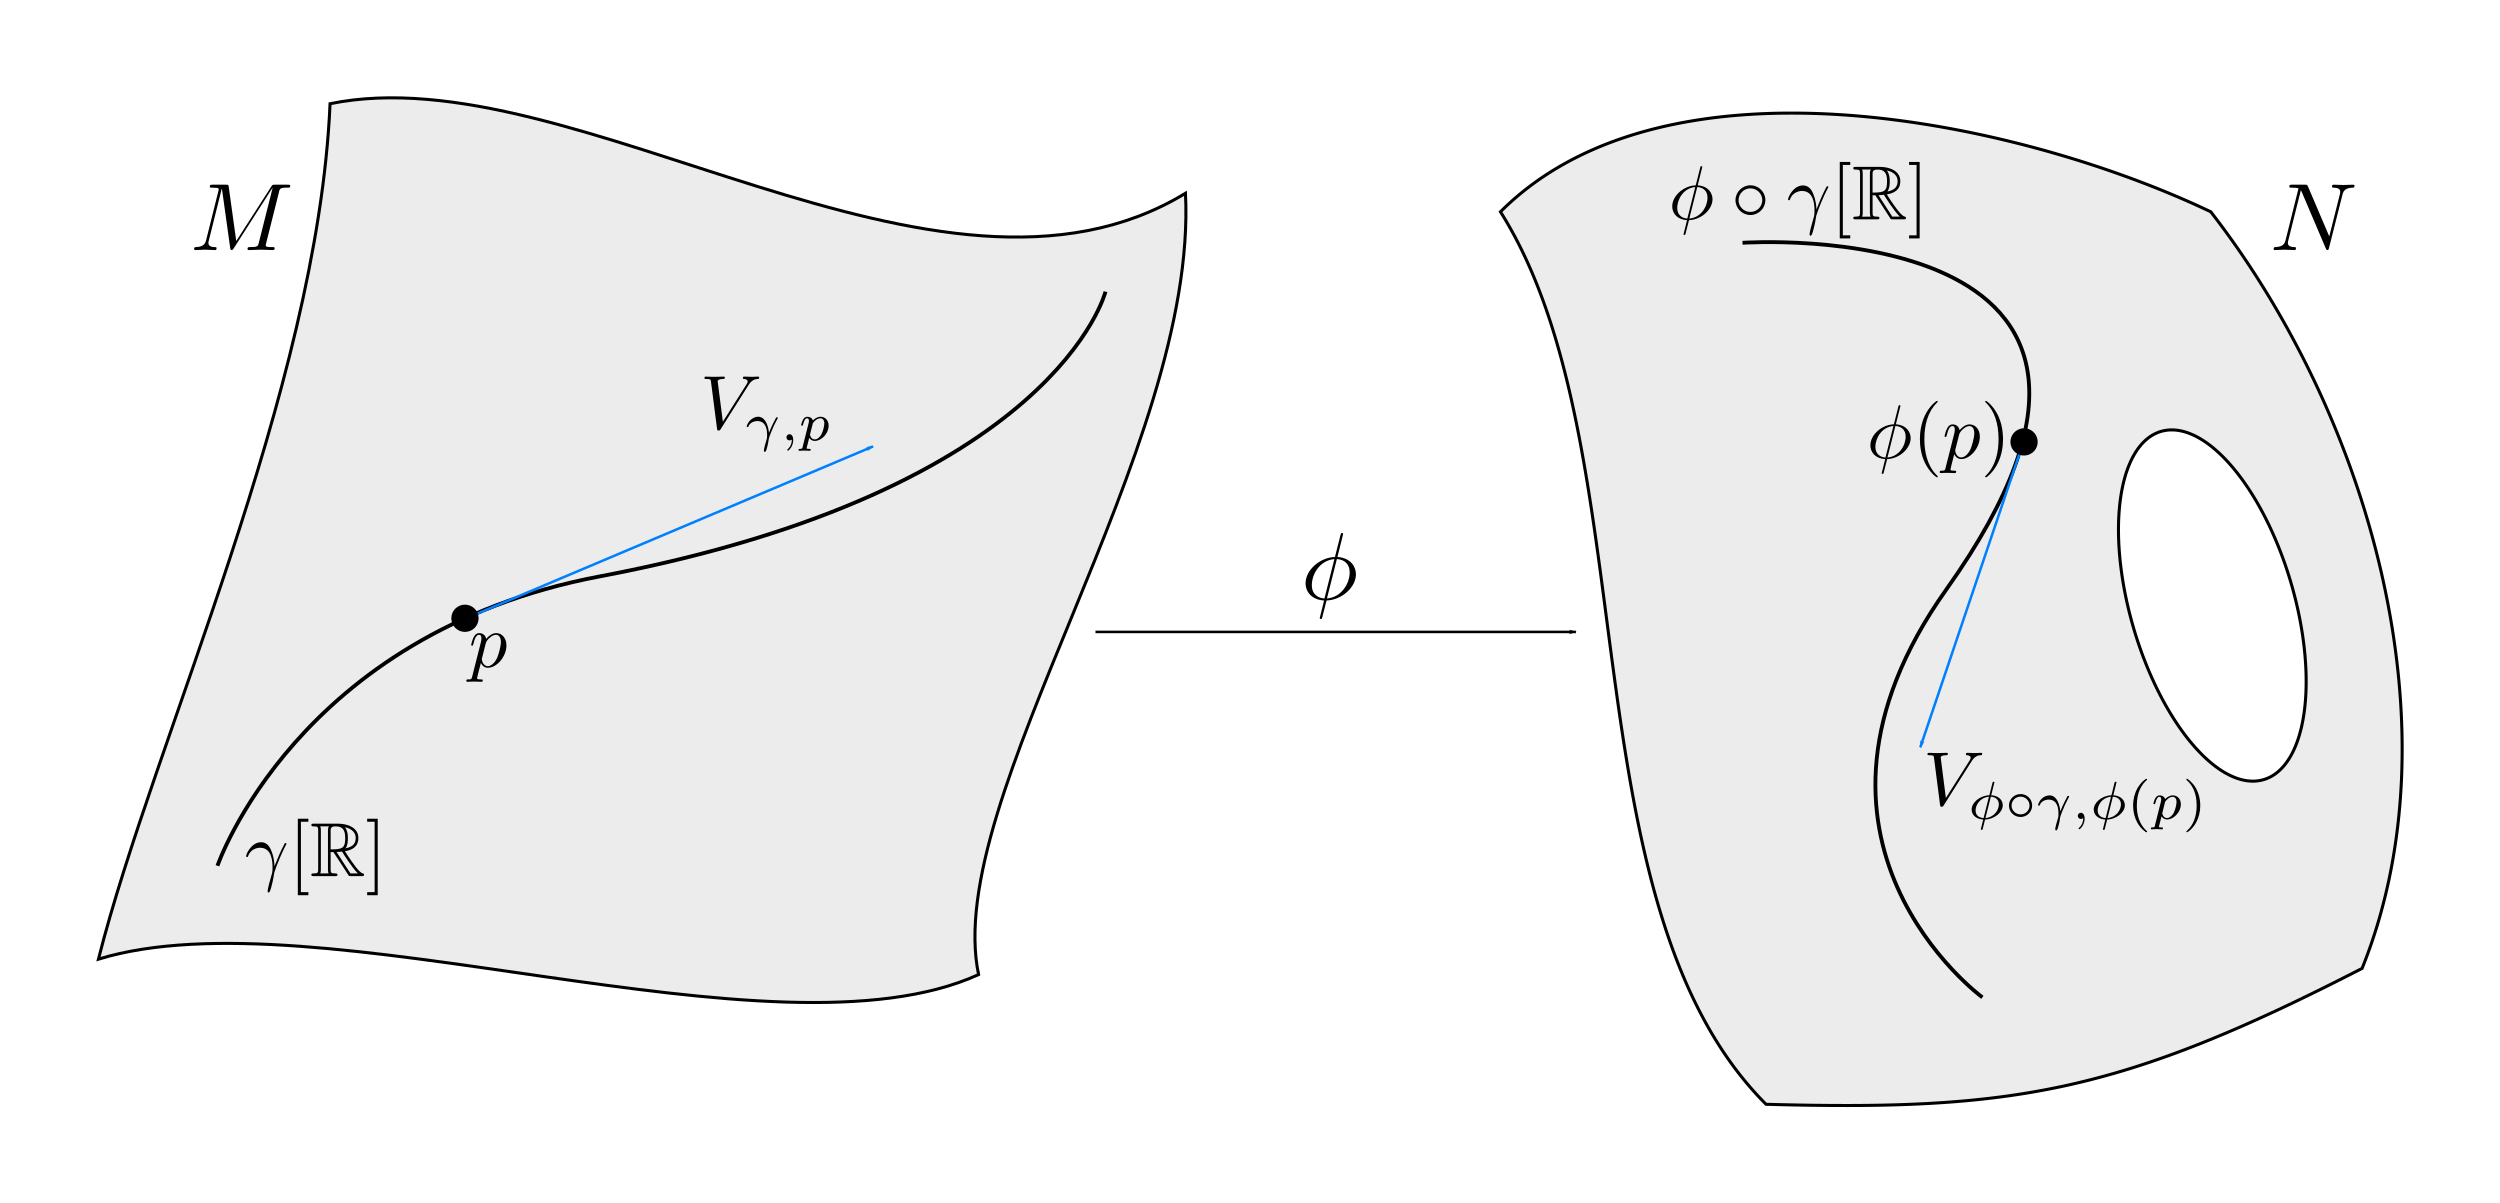 <?xml version="1.0" encoding="UTF-8" standalone="no"?>
<!-- Created with Inkscape (http://www.inkscape.org/) -->

<svg
   xmlns:ns0="http://www.iki.fi/pav/software/textext/"
   xmlns:dc="http://purl.org/dc/elements/1.1/"
   xmlns:cc="http://creativecommons.org/ns#"
   xmlns:rdf="http://www.w3.org/1999/02/22-rdf-syntax-ns#"
   xmlns:svg="http://www.w3.org/2000/svg"
   xmlns="http://www.w3.org/2000/svg"
   xmlns:sodipodi="http://sodipodi.sourceforge.net/DTD/sodipodi-0.dtd"
   xmlns:inkscape="http://www.inkscape.org/namespaces/inkscape"
   width="259.636mm"
   height="124.972mm"
   viewBox="0 0 259.636 124.972"
   version="1.1"
   id="svg8830"
   inkscape:version="0.92.4 (5da689c313, 2019-01-14)"
   sodipodi:docname="pushforward.svg">
  <defs
     id="defs8824">
    <marker
       inkscape:stockid="Arrow1Lend"
       orient="auto"
       refY="0.0"
       refX="0.0"
       id="marker10297"
       style="overflow:visible;"
       inkscape:isstock="true">
      <path
         id="path10295"
         d="M 0.0,0.0 L 5.0,-5.0 L -12.5,0.0 L 5.0,5.0 L 0.0,0.0 z "
         style="fill-rule:evenodd;stroke:#000000;stroke-width:1pt;stroke-opacity:1;fill:#000000;fill-opacity:1"
         transform="scale(0.8) rotate(180) translate(12.5,0)" />
    </marker>
    <marker
       inkscape:stockid="Arrow1Lend"
       orient="auto"
       refY="0.0"
       refX="0.0"
       id="Arrow1Lend"
       style="overflow:visible;"
       inkscape:isstock="true">
      <path
         id="path967"
         d="M 0.0,0.0 L 5.0,-5.0 L -12.5,0.0 L 5.0,5.0 L 0.0,0.0 z "
         style="fill-rule:evenodd;stroke:#0080ff;stroke-width:1pt;stroke-opacity:1;fill:#0080ff;fill-opacity:1"
         transform="scale(0.8) rotate(180) translate(12.5,0)" />
    </marker>
    <marker
       inkscape:stockid="Arrow1Lend"
       orient="auto"
       refY="0"
       refX="0"
       id="Arrow1Lend-8"
       style="overflow:visible"
       inkscape:isstock="true">
      <path
         inkscape:connector-curvature="0"
         id="path967-7"
         d="M 0,0 5,-5 -12.5,0 5,5 Z"
         style="fill:#0080ff;fill-opacity:1;fill-rule:evenodd;stroke:#0080ff;stroke-width:1pt;stroke-opacity:1"
         transform="matrix(-0.8,0,0,-0.8,-10,0)" />
    </marker>
  </defs>
  <sodipodi:namedview
     id="base"
     pagecolor="#ffffff"
     bordercolor="#666666"
     borderopacity="1.0"
     inkscape:pageopacity="0.0"
     inkscape:pageshadow="2"
     inkscape:zoom="1.4"
     inkscape:cx="532.42375"
     inkscape:cy="181.94167"
     inkscape:document-units="mm"
     inkscape:current-layer="layer1"
     showgrid="false"
     fit-margin-top="10"
     fit-margin-left="10"
     fit-margin-bottom="10"
     fit-margin-right="10"
     inkscape:window-width="2250"
     inkscape:window-height="1477"
     inkscape:window-x="-8"
     inkscape:window-y="-8"
     inkscape:window-maximized="1" />
  <g
     inkscape:label="Layer 1"
     inkscape:groupmode="layer"
     id="layer1"
     transform="translate(6.979,3.218)">
    <path
       style="opacity:1;vector-effect:none;fill:#ececec;fill-opacity:1;stroke:#000000;stroke-width:0.318;stroke-linecap:butt;stroke-linejoin:miter;stroke-miterlimit:4;stroke-dasharray:none;stroke-dashoffset:0;stroke-opacity:1"
       d="M 27.299,7.553 C 52.704,2.353 90.413,32.501 116.139,16.854 117.439,43.491 90.819,79.698 94.651,97.997 73.415,107.686 26.084,89.405 3.244,96.393 9,73.605 25.999,37.397 27.299,7.553 Z"
       id="rect9375"
       inkscape:connector-curvature="0"
       sodipodi:nodetypes="ccccc" />
    <path
       style="opacity:1;vector-effect:none;fill:#ececec;fill-opacity:1;stroke:#000000;stroke-width:0.318;stroke-linecap:butt;stroke-linejoin:miter;stroke-miterlimit:4;stroke-dasharray:none;stroke-dashoffset:0;stroke-opacity:1"
       d="m 178.456,8.531 c -11.488,0.098 -22.269,2.912 -29.604,10.247 15.377,24.392 6.718,71.825 27.582,92.689 25.726,0.709 36.816,-1.215 61.9,-14.111 C 248.295,72.643 239.314,40.284 222.619,18.778 211.27,13.362 194.199,8.397 178.456,8.531 Z m 39.934,32.903 a 18.85,8.505 73.563 0 1 12.046,14.248 18.85,8.505 73.563 0 1 -1.625,21.786 18.85,8.505 73.563 0 1 -13.687,-13.81 18.85,8.505 73.563 0 1 1.625,-21.786 18.85,8.505 73.563 0 1 1.641,-0.438 z"
       id="rect9375-2"
       inkscape:connector-curvature="0" />
    <g
       ns0:preamble="C:\\Users\\eshap\\Documents\\latex-preamble.tex"
       ns0:text="$M$\n"
       word-spacing="normal"
       letter-spacing="normal"
       font-size-adjust="none"
       font-stretch="normal"
       font-weight="normal"
       font-variant="normal"
       font-style="normal"
       stroke-miterlimit="10.433"
       xml:space="preserve"
       transform="matrix(1,0,0,-1,-210.673,499.984)"
       id="content"
       style="font-style:normal;font-variant:normal;font-weight:normal;font-stretch:normal;letter-spacing:normal;word-spacing:normal;text-anchor:start;fill:none;fill-opacity:1;fill-rule:evenodd;stroke:#000000;stroke-linecap:butt;stroke-linejoin:miter;stroke-miterlimit:10.433;stroke-dasharray:none;stroke-dashoffset:0;stroke-opacity:1">
<path
   id="path9405"
   d="m 232.67,483.26 v 0.03 l 0.01,0.03 0.01,0.03 0.01,0.03 0.01,0.02 v 0.03 l 0.01,0.02 0.01,0.03 0.01,0.02 0.01,0.02 0.02,0.02 0.01,0.02 0.01,0.01 0.02,0.02 0.02,0.01 0.02,0.02 0.02,0.01 0.02,0.01 0.03,0.01 0.03,0.01 0.03,0.01 h 0.01 l 0.02,0.01 h 0.02 0.02 l 0.02,0.01 h 0.02 0.02 l 0.02,0.01 h 0.02 0.02 0.03 0.02 l 0.03,0.01 h 0.03 0.02 0.03 0.03 0.03 0.03 0.04 0.03 0.03 c 0.23,0 0.32,0 0.32,0.2 0,0.11 -0.1,0.11 -0.27,0.11 h -1.31 c -0.26,0 -0.27,0 -0.39,-0.19 l -3.64,-5.66 -0.78,5.62 c -0.03,0.23 -0.05,0.23 -0.31,0.23 h -1.37 c -0.18,0 -0.29,0 -0.29,-0.19 0,-0.12 0.09,-0.12 0.28,-0.12 0.14,0 0.31,-0.01 0.43,-0.02 0.16,-0.02 0.22,-0.05 0.22,-0.16 0,-0.04 -0.01,-0.07 -0.04,-0.19 l -1.26,-5.05 c -0.1,-0.4 -0.27,-0.72 -1.08,-0.75 -0.05,0 -0.18,-0.01 -0.18,-0.19 0,-0.08 0.06,-0.12 0.14,-0.12 0.32,0 0.67,0.04 1,0.04 0.34,0 0.7,-0.04 1.02,-0.04 0.06,0 0.18,0 0.18,0.2 0,0.11 -0.1,0.11 -0.18,0.11 -0.56,0.01 -0.67,0.21 -0.67,0.44 0,0.07 0.01,0.12 0.04,0.23 l 1.35,5.41 h 0.01 l 0.86,-6.16 c 0.02,-0.12 0.03,-0.23 0.15,-0.23 0.11,0 0.17,0.11 0.22,0.18 l 4.03,6.29 h 0.01 l -1.43,-5.69 c -0.1,-0.39 -0.12,-0.47 -0.91,-0.47 -0.16,0 -0.27,0 -0.27,-0.19 0,-0.12 0.11,-0.12 0.14,-0.12 0.28,0 0.96,0.04 1.24,0.04 0.41,0 0.84,-0.04 1.25,-0.04 0.06,0 0.19,0 0.19,0.2 0,0.11 -0.09,0.11 -0.28,0.11 -0.37,0 -0.65,0 -0.65,0.18 0,0.04 0,0.06 0.05,0.24 z"
   inkscape:connector-curvature="0"
   style="fill:#000000;stroke-width:0" />
</g>    <g
       style="font-style:normal;font-variant:normal;font-weight:normal;font-stretch:normal;letter-spacing:normal;word-spacing:normal;text-anchor:start;fill:none;fill-opacity:1;fill-rule:evenodd;stroke:#000000;stroke-linecap:butt;stroke-linejoin:miter;stroke-miterlimit:10.433;stroke-dasharray:none;stroke-dashoffset:0;stroke-opacity:1"
       ns0:preamble="C:\\Users\\eshap\\Documents\\latex-preamble.tex"
       ns0:text="$N$\n\n"
       word-spacing="normal"
       letter-spacing="normal"
       font-size-adjust="none"
       font-stretch="normal"
       font-weight="normal"
       font-variant="normal"
       font-style="normal"
       stroke-miterlimit="10.433"
       xml:space="preserve"
       transform="matrix(1,0,0,-1,5.325,499.984)"
       id="g9439">
<path
   id="path9437"
   d="m 230.97,482.98 0.02,0.07 0.01,0.04 0.01,0.03 0.02,0.04 0.01,0.03 0.01,0.03 0.02,0.04 0.02,0.03 0.01,0.03 0.02,0.03 0.03,0.03 0.02,0.02 0.02,0.03 0.03,0.03 0.03,0.02 0.03,0.03 0.03,0.02 0.04,0.02 0.03,0.02 0.04,0.02 0.04,0.02 0.05,0.01 0.05,0.02 0.05,0.01 0.05,0.02 0.06,0.01 0.06,0.01 0.06,0.01 h 0.07 l 0.06,0.01 h 0.04 0.04 c 0.05,0 0.17,0.01 0.17,0.2 0,0.01 0,0.11 -0.13,0.11 -0.33,0 -0.68,-0.03 -1.01,-0.03 -0.34,0 -0.69,0.03 -1.02,0.03 -0.06,0 -0.18,0 -0.18,-0.2 0,-0.11 0.1,-0.11 0.18,-0.11 0.57,-0.01 0.68,-0.22 0.68,-0.44 0,-0.03 -0.02,-0.17 -0.03,-0.2 l -1.11,-4.42 -2.21,5.18 c -0.08,0.18 -0.09,0.19 -0.32,0.19 h -1.33 c -0.2,0 -0.29,0 -0.29,-0.2 0,-0.11 0.09,-0.11 0.28,-0.11 0.04,0 0.67,0 0.67,-0.09 l -1.33,-5.33 c -0.1,-0.4 -0.27,-0.72 -1.08,-0.75 -0.06,0 -0.17,-0.01 -0.17,-0.2 0,-0.07 0.05,-0.11 0.13,-0.11 0.32,0 0.67,0.04 1,0.04 0.34,0 0.7,-0.04 1.03,-0.04 0.04,0 0.17,0 0.17,0.2 0,0.1 -0.08,0.11 -0.19,0.11 -0.58,0.02 -0.66,0.24 -0.66,0.44 0,0.07 0.01,0.12 0.04,0.23 l 1.31,5.24 c 0.04,-0.06 0.04,-0.08 0.09,-0.18 l 2.49,-5.85 c 0.07,-0.16 0.09,-0.19 0.18,-0.19 0.11,0 0.11,0.04 0.16,0.21 z"
   inkscape:connector-curvature="0"
   style="fill:#000000;stroke-width:0" />
</g>    <path
       style="fill:none;stroke:#000000;stroke-width:0.4;stroke-linecap:butt;stroke-linejoin:miter;stroke-opacity:1;stroke-miterlimit:4;stroke-dasharray:none"
       d="m 15.605,86.696 c 0,0 8.256,-24.101 39.687,-30.049 47.436,-8.977 52.539,-29.577 52.539,-29.577"
       id="path9445"
       inkscape:connector-curvature="0"
       sodipodi:nodetypes="csc" />
    <path
       style="fill:none;stroke:#000000;stroke-width:0.4;stroke-linecap:butt;stroke-linejoin:miter;stroke-miterlimit:4;stroke-dasharray:none;stroke-opacity:1"
       d="m 198.9,100.359 c 0,0 -22.278,-16.293 -3.74,-42.363 27.977,-39.345 -21.173,-35.999 -21.173,-35.999"
       id="path9445-3"
       inkscape:connector-curvature="0"
       sodipodi:nodetypes="csc" />
    <g
       id="g9512">
      <path
         inkscape:connector-curvature="0"
         id="path9464"
         d="M 41.397,61.016 83.692,43.143"
         style="fill:none;stroke:#0080ff;stroke-width:0.265;stroke-linecap:butt;stroke-linejoin:miter;stroke-opacity:1;stroke-miterlimit:4;stroke-dasharray:none;marker-end:url(#Arrow1Lend)" />
      <circle
         r="1.417"
         cy="60.993"
         cx="41.308"
         id="path9462"
         style="opacity:1;vector-effect:none;fill:#000000;fill-opacity:1;stroke:none;stroke-width:0.4;stroke-linecap:butt;stroke-linejoin:miter;stroke-miterlimit:4;stroke-dasharray:none;stroke-dashoffset:0;stroke-opacity:1" />
    </g>
    <g
       transform="rotate(131.289,126.414,88.484)"
       id="g9512-3">
      <path
         inkscape:connector-curvature="0"
         id="path9464-7"
         d="M 41.397,61.016 72.252,48.159"
         style="fill:none;stroke:#0080ff;stroke-width:0.265;stroke-linecap:butt;stroke-linejoin:miter;stroke-miterlimit:4;stroke-dasharray:none;stroke-opacity:1;marker-end:url(#Arrow1Lend-8)"
         sodipodi:nodetypes="cc" />
      <circle
         r="1.417"
         cy="60.993"
         cx="41.308"
         id="path9462-5"
         style="opacity:1;vector-effect:none;fill:#000000;fill-opacity:1;stroke:none;stroke-width:0.4;stroke-linecap:butt;stroke-linejoin:miter;stroke-miterlimit:4;stroke-dasharray:none;stroke-dashoffset:0;stroke-opacity:1" />
    </g>
    <g
       style="font-style:normal;font-variant:normal;font-weight:normal;font-stretch:normal;letter-spacing:normal;word-spacing:normal;text-anchor:start;fill:none;fill-opacity:1;fill-rule:evenodd;stroke:#000000;stroke-linecap:butt;stroke-linejoin:miter;stroke-miterlimit:10.433;stroke-dasharray:none;stroke-dashoffset:0;stroke-opacity:1"
       ns0:preamble="C:\\Users\\eshap\\Documents\\latex-preamble.tex"
       ns0:text="$V_{\\gamma, p}$\n\n"
       word-spacing="normal"
       letter-spacing="normal"
       font-size-adjust="none"
       font-stretch="normal"
       font-weight="normal"
       font-variant="normal"
       font-style="normal"
       stroke-miterlimit="10.433"
       xml:space="preserve"
       transform="matrix(0.8,0,0,-0.8,-113.014,423.109)"
       id="g9798">
<path
   id="path9790"
   d="m 229.7,482.89 0.04,0.07 0.05,0.06 0.04,0.07 0.04,0.05 0.05,0.06 0.04,0.05 0.05,0.05 0.04,0.04 0.04,0.04 0.04,0.04 0.04,0.03 0.05,0.03 0.04,0.03 0.04,0.03 0.04,0.02 0.04,0.02 0.04,0.02 0.04,0.02 0.04,0.01 0.03,0.02 0.04,0.01 0.04,0.01 0.04,0.01 h 0.03 l 0.04,0.01 h 0.04 l 0.07,0.01 0.07,0.01 h 0.07 c 0.12,0.01 0.13,0.18 0.13,0.19 0,0.08 -0.05,0.12 -0.13,0.12 -0.26,0 -0.55,-0.03 -0.82,-0.03 -0.33,0 -0.66,0.03 -0.98,0.03 -0.06,0 -0.19,0 -0.19,-0.19 0,-0.11 0.09,-0.12 0.16,-0.12 0.26,-0.02 0.46,-0.12 0.46,-0.33 0,-0.15 -0.15,-0.36 -0.15,-0.37 l -3.07,-4.85 -0.67,5.25 c 0,0.17 0.22,0.3 0.68,0.3 0.14,0 0.25,0 0.25,0.2 0,0.09 -0.08,0.11 -0.14,0.11 -0.4,0 -0.82,-0.03 -1.23,-0.03 -0.18,0 -0.37,0.01 -0.55,0.01 -0.18,0 -0.37,0.02 -0.54,0.02 -0.07,0 -0.19,0 -0.19,-0.19 0,-0.12 0.09,-0.12 0.25,-0.12 0.56,0 0.57,-0.09 0.6,-0.34 l 0.79,-6.13 c 0.03,-0.19 0.07,-0.22 0.19,-0.22 0.17,0 0.2,0.05 0.28,0.18 z"
   inkscape:connector-curvature="0"
   style="fill:#000000;stroke-width:0" />
<path
   id="path9792"
   d="m 232.37,476.71 v 0.02 0.03 l -0.01,0.04 -0.01,0.06 v 0.06 l -0.01,0.07 -0.02,0.07 -0.01,0.07 -0.02,0.08 -0.01,0.08 -0.02,0.09 -0.03,0.09 -0.02,0.08 -0.03,0.09 -0.03,0.09 -0.04,0.09 -0.03,0.09 -0.04,0.09 -0.05,0.09 -0.04,0.08 -0.05,0.08 -0.06,0.08 -0.06,0.07 -0.06,0.07 -0.07,0.07 -0.07,0.06 -0.03,0.02 -0.04,0.03 -0.04,0.02 -0.04,0.03 -0.04,0.02 -0.05,0.01 -0.04,0.02 -0.05,0.02 -0.04,0.01 -0.05,0.01 -0.05,0.01 h -0.05 l -0.05,0.01 h -0.05 c -0.42,0 -0.77,-0.23 -0.97,-0.41 -0.42,-0.38 -0.51,-0.82 -0.51,-0.84 0,-0.09 0.09,-0.09 0.11,-0.09 0.09,0 0.1,0.02 0.14,0.12 0.14,0.41 0.66,0.66 1.13,0.66 1.13,0 1.27,-1.12 1.27,-1.83 0,-0.34 -0.02,-0.42 -0.05,-0.5 -0.16,-0.52 -0.37,-1.29 -0.37,-1.5 0,-0.08 0.03,-0.17 0.12,-0.17 0.05,0 0.13,0 0.24,0.36 0.08,0.28 0.22,0.79 0.27,1.29 0.03,0.24 0.42,1.18 0.57,1.52 0.1,0.21 0.24,0.54 0.57,1.14 0.02,0.04 0.04,0.07 0.04,0.09 0,0.09 -0.09,0.09 -0.12,0.09 -0.02,0 -0.08,0 -0.1,-0.04 -0.09,-0.14 -0.62,-1.14 -0.93,-1.99 z"
   inkscape:connector-curvature="0"
   style="fill:#000000;stroke-width:0" />
<path
   id="path9794"
   d="m 235.33,475.85 v -0.07 -0.07 l -0.01,-0.08 -0.01,-0.08 v -0.03 l -0.01,-0.04 -0.01,-0.04 -0.01,-0.04 -0.01,-0.04 -0.01,-0.04 -0.01,-0.04 -0.01,-0.04 -0.02,-0.04 -0.02,-0.04 -0.01,-0.04 -0.02,-0.04 -0.03,-0.04 -0.02,-0.04 -0.02,-0.05 -0.03,-0.04 -0.03,-0.04 -0.03,-0.04 -0.03,-0.04 -0.04,-0.04 -0.03,-0.04 -0.04,-0.05 -0.04,-0.04 -0.05,-0.04 c -0.02,-0.03 -0.04,-0.05 -0.04,-0.08 0,-0.05 0.05,-0.1 0.09,-0.1 0.1,0 0.69,0.55 0.69,1.38 0,0.43 -0.16,0.76 -0.48,0.76 -0.24,0 -0.4,-0.18 -0.4,-0.4 0,-0.22 0.16,-0.4 0.4,-0.4 0.17,0 0.28,0.11 0.29,0.11 z"
   inkscape:connector-curvature="0"
   style="fill:#000000;stroke-width:0" />
<path
   id="path9796"
   d="m 236.74,474.89 v -0.01 -0.02 l -0.01,-0.02 v -0.01 l -0.01,-0.02 v -0.01 l -0.01,-0.02 v -0.01 -0.01 l -0.01,-0.01 -0.01,-0.01 v -0.01 l -0.01,-0.01 v -0.01 l -0.01,-0.01 -0.01,-0.01 h -0.01 l -0.01,-0.01 h -0.01 l -0.01,-0.01 h -0.01 l -0.01,-0.01 h -0.02 l -0.01,-0.01 h -0.02 -0.01 -0.01 -0.01 -0.01 v 0 l -0.01,-0.01 h -0.02 -0.01 -0.01 -0.01 -0.01 -0.01 -0.02 -0.01 c -0.09,0 -0.19,0 -0.19,-0.14 0,-0.08 0.07,-0.11 0.1,-0.11 0.18,0 0.41,0.03 0.6,0.03 0.24,0 0.51,-0.03 0.74,-0.03 0.06,0 0.14,0.02 0.14,0.16 0,0.09 -0.1,0.09 -0.19,0.09 -0.15,0 -0.34,0 -0.34,0.09 0,0.03 0.05,0.21 0.08,0.32 0.08,0.36 0.18,0.74 0.26,1.03 0.08,-0.14 0.3,-0.41 0.72,-0.41 v 0.2 c -0.5,0 -0.62,0.53 -0.62,0.6 0,0.03 0.01,0.08 0.02,0.11 l 0.35,1.39 c 0.4,0.54 0.75,0.64 0.97,0.64 0.28,0 0.52,-0.2 0.52,-0.67 0,-0.29 -0.16,-1 -0.37,-1.4 -0.17,-0.34 -0.51,-0.67 -0.87,-0.67 v -0.2 c 0.85,0 1.8,0.94 1.8,1.98 0,0.81 -0.57,1.16 -1.05,1.16 -0.44,0 -0.81,-0.29 -1,-0.49 -0.11,0.4 -0.51,0.49 -0.72,0.49 -0.27,0 -0.44,-0.18 -0.55,-0.37 -0.14,-0.24 -0.25,-0.65 -0.25,-0.7 0,-0.09 0.1,-0.09 0.12,-0.09 0.1,0 0.1,0.02 0.15,0.21 0.11,0.41 0.24,0.75 0.51,0.75 0.18,0 0.23,-0.15 0.23,-0.34 0,-0.07 -0.01,-0.16 -0.02,-0.21 z"
   inkscape:connector-curvature="0"
   style="fill:#000000;stroke-width:0" />
</g>    <g
       style="font-style:normal;font-variant:normal;font-weight:normal;font-stretch:normal;letter-spacing:normal;word-spacing:normal;text-anchor:start;fill:none;fill-opacity:1;fill-rule:evenodd;stroke:#000000;stroke-linecap:butt;stroke-linejoin:miter;stroke-miterlimit:10.433;stroke-dasharray:none;stroke-dashoffset:0;stroke-opacity:1"
       ns0:preamble="C:\\Users\\eshap\\Documents\\latex-preamble.tex"
       ns0:text="$V_{\\phi\\circ\\gamma, \\phi(p)}$\n\n\n"
       word-spacing="normal"
       letter-spacing="normal"
       font-size-adjust="none"
       font-stretch="normal"
       font-weight="normal"
       font-variant="normal"
       font-style="normal"
       stroke-miterlimit="10.433"
       xml:space="preserve"
       transform="matrix(0.8,0,0,-0.8,14.003,462.183)"
       id="g9878">
<path
   id="path9860"
   d="m 229.7,482.89 0.04,0.07 0.05,0.06 0.04,0.07 0.04,0.05 0.05,0.06 0.04,0.05 0.05,0.05 0.04,0.04 0.04,0.04 0.04,0.04 0.04,0.03 0.05,0.03 0.04,0.03 0.04,0.03 0.04,0.02 0.04,0.02 0.04,0.02 0.04,0.02 0.04,0.01 0.03,0.02 0.04,0.01 0.04,0.01 0.04,0.01 h 0.03 l 0.04,0.01 h 0.04 l 0.07,0.01 0.07,0.01 h 0.07 c 0.12,0.01 0.13,0.18 0.13,0.19 0,0.08 -0.05,0.12 -0.13,0.12 -0.26,0 -0.55,-0.03 -0.82,-0.03 -0.33,0 -0.66,0.03 -0.98,0.03 -0.06,0 -0.19,0 -0.19,-0.19 0,-0.11 0.09,-0.12 0.16,-0.12 0.26,-0.02 0.46,-0.12 0.46,-0.33 0,-0.15 -0.15,-0.36 -0.15,-0.37 l -3.07,-4.85 -0.67,5.25 c 0,0.17 0.22,0.3 0.68,0.3 0.14,0 0.25,0 0.25,0.2 0,0.09 -0.08,0.11 -0.14,0.11 -0.4,0 -0.82,-0.03 -1.23,-0.03 -0.18,0 -0.37,0.01 -0.55,0.01 -0.18,0 -0.37,0.02 -0.54,0.02 -0.07,0 -0.19,0 -0.19,-0.19 0,-0.12 0.09,-0.12 0.25,-0.12 0.56,0 0.57,-0.09 0.6,-0.34 l 0.79,-6.13 c 0.03,-0.19 0.07,-0.22 0.19,-0.22 0.17,0 0.2,0.05 0.28,0.18 z"
   inkscape:connector-curvature="0"
   style="fill:#000000;stroke-width:0" />
<path
   id="path9862"
   d="m 232.68,480.17 v 0.01 0 0 0.01 0 0.01 0 0 0.01 0 0 0 l -0.01,0.01 v 0 0 0 0.01 0 0 h -0.01 v 0.01 0 h -0.01 v 0.01 h -0.01 v 0 h -0.01 v 0.01 h -0.01 v 0 h -0.01 v 0 h -0.01 v 0 h -0.01 v 0 h -0.01 v 0 0 h -0.01 v 0 0 c -0.11,0 -0.12,-0.03 -0.14,-0.15 l -0.4,-1.59 c -1.24,-0.06 -2.3,-0.94 -2.3,-1.87 0,-0.79 0.72,-1.26 1.5,-1.29 l 0.05,0.19 c -0.54,0.03 -1.04,0.33 -1.04,0.98 0,0.69 0.53,1.67 1.73,1.79 l -0.69,-2.77 -0.05,-0.19 c -0.06,-0.22 -0.1,-0.44 -0.16,-0.65 -0.08,-0.33 -0.15,-0.59 -0.15,-0.61 0,-0.08 0.09,-0.08 0.11,-0.08 0.11,0 0.12,0.02 0.15,0.16 l 0.29,1.17 c 1.2,0.05 2.3,0.93 2.3,1.87 0,0.73 -0.64,1.26 -1.5,1.29 l -0.05,-0.19 c 0.53,-0.02 1.04,-0.32 1.04,-0.98 0,-0.76 -0.6,-1.69 -1.74,-1.79 l 0.7,2.77 0.05,0.19 z"
   inkscape:connector-curvature="0"
   style="fill:#000000;stroke-width:0" />
<path
   id="path9864"
   d="m 237.58,477.17 v 0.08 l -0.01,0.08 -0.01,0.08 -0.01,0.07 -0.02,0.07 -0.02,0.08 -0.02,0.07 -0.03,0.06 -0.03,0.07 -0.03,0.06 -0.04,0.07 -0.04,0.06 -0.04,0.06 -0.05,0.05 -0.04,0.06 -0.05,0.05 -0.06,0.05 -0.05,0.04 -0.06,0.05 -0.06,0.04 -0.06,0.04 -0.06,0.03 -0.06,0.04 -0.07,0.02 -0.07,0.03 -0.07,0.02 -0.07,0.02 -0.07,0.02 -0.08,0.01 -0.07,0.01 -0.08,0.01 h -0.07 v -0.34 c 0.65,0 1.16,-0.53 1.16,-1.15 0,-0.64 -0.52,-1.15 -1.16,-1.15 v 0 c -0.66,0 -1.17,0.53 -1.17,1.14 0,0.65 0.52,1.16 1.17,1.16 v 0.34 c -0.84,0 -1.51,-0.67 -1.51,-1.49 0,-0.84 0.68,-1.49 1.51,-1.49 0.83,0 1.5,0.67 1.5,1.48 z"
   inkscape:connector-curvature="0"
   style="fill:#000000;stroke-width:0" />
<path
   id="path9866"
   d="m 241.24,476.41 v 0.02 0.02 l -0.01,0.05 v 0.06 l -0.01,0.06 -0.01,0.06 -0.01,0.07 -0.02,0.08 -0.01,0.08 -0.02,0.08 -0.02,0.08 -0.03,0.09 -0.02,0.09 -0.03,0.09 -0.03,0.09 -0.03,0.09 -0.04,0.09 -0.04,0.09 -0.04,0.08 -0.05,0.09 -0.05,0.08 -0.06,0.08 -0.06,0.07 -0.06,0.07 -0.06,0.06 -0.08,0.06 -0.03,0.03 -0.04,0.03 -0.04,0.02 -0.04,0.02 -0.04,0.02 -0.04,0.02 -0.05,0.02 -0.04,0.01 -0.05,0.01 -0.05,0.01 -0.05,0.01 -0.05,0.01 h -0.05 -0.05 c -0.41,0 -0.77,-0.22 -0.97,-0.4 -0.42,-0.38 -0.51,-0.83 -0.51,-0.85 0,-0.08 0.1,-0.08 0.12,-0.08 0.09,0 0.09,0.01 0.13,0.12 0.14,0.41 0.66,0.66 1.13,0.66 1.13,0 1.27,-1.12 1.27,-1.83 0,-0.35 -0.02,-0.43 -0.04,-0.5 -0.17,-0.52 -0.38,-1.3 -0.38,-1.5 0,-0.08 0.03,-0.17 0.12,-0.17 0.05,0 0.13,0 0.24,0.36 0.08,0.27 0.22,0.79 0.27,1.29 0.03,0.24 0.42,1.18 0.57,1.51 0.1,0.22 0.24,0.54 0.57,1.15 0.02,0.04 0.04,0.06 0.04,0.09 0,0.08 -0.09,0.08 -0.11,0.08 -0.02,0 -0.09,0 -0.11,-0.03 -0.08,-0.15 -0.61,-1.14 -0.93,-1.99 z"
   inkscape:connector-curvature="0"
   style="fill:#000000;stroke-width:0" />
<path
   id="path9868"
   d="m 244.2,475.55 v -0.07 -0.08 l -0.01,-0.07 -0.01,-0.08 v -0.04 l -0.01,-0.04 -0.01,-0.04 -0.01,-0.04 -0.01,-0.03 -0.01,-0.04 -0.01,-0.04 -0.01,-0.04 -0.02,-0.04 -0.01,-0.05 -0.02,-0.04 -0.02,-0.04 -0.02,-0.04 -0.03,-0.04 -0.02,-0.04 -0.03,-0.04 -0.03,-0.04 -0.03,-0.04 -0.03,-0.05 -0.03,-0.04 -0.04,-0.04 -0.04,-0.04 -0.04,-0.04 -0.04,-0.04 c -0.03,-0.03 -0.05,-0.05 -0.05,-0.09 0,-0.05 0.05,-0.09 0.1,-0.09 0.09,0 0.69,0.55 0.69,1.38 0,0.43 -0.17,0.76 -0.49,0.76 -0.23,0 -0.4,-0.18 -0.4,-0.4 0,-0.22 0.16,-0.4 0.4,-0.4 0.17,0 0.29,0.11 0.29,0.11 z"
   inkscape:connector-curvature="0"
   style="fill:#000000;stroke-width:0" />
<path
   id="path9870"
   d="m 248.53,480.17 v 0.01 0 0 0.01 0 0.01 0 0 0.01 0 0 0 l -0.01,0.01 v 0 0 0 0.01 0 h -0.01 v 0 0.01 h -0.01 v 0 0.01 h -0.01 v 0 h -0.01 v 0.01 h -0.01 v 0 h -0.01 v 0 h -0.01 v 0 h -0.01 v 0 h -0.01 v 0 0 h -0.01 v 0 h -0.01 c -0.1,0 -0.11,-0.03 -0.14,-0.15 l -0.39,-1.59 c -1.24,-0.06 -2.3,-0.94 -2.3,-1.87 0,-0.79 0.72,-1.26 1.5,-1.29 l 0.05,0.19 c -0.54,0.03 -1.04,0.33 -1.04,0.98 0,0.69 0.53,1.67 1.73,1.79 l -0.69,-2.77 -0.05,-0.19 c -0.06,-0.22 -0.11,-0.44 -0.16,-0.65 -0.09,-0.33 -0.15,-0.59 -0.15,-0.61 0,-0.08 0.09,-0.08 0.11,-0.08 0.11,0 0.11,0.02 0.15,0.16 l 0.29,1.17 c 1.2,0.05 2.3,0.93 2.3,1.87 0,0.73 -0.65,1.26 -1.5,1.29 l -0.06,-0.19 c 0.54,-0.02 1.05,-0.32 1.05,-0.98 0,-0.76 -0.6,-1.69 -1.74,-1.79 l 0.69,2.77 0.06,0.19 z"
   inkscape:connector-curvature="0"
   style="fill:#000000;stroke-width:0" />
<path
   id="path9872"
   d="m 252.37,480.65 -0.12,-0.09 -0.12,-0.09 -0.11,-0.09 -0.11,-0.1 -0.1,-0.1 -0.09,-0.1 -0.09,-0.11 -0.08,-0.1 -0.08,-0.11 -0.08,-0.11 -0.07,-0.11 -0.07,-0.11 -0.06,-0.12 -0.06,-0.11 -0.05,-0.12 -0.05,-0.11 -0.04,-0.12 -0.05,-0.12 -0.03,-0.11 -0.04,-0.12 -0.03,-0.11 -0.03,-0.12 -0.02,-0.11 -0.02,-0.12 -0.02,-0.11 -0.02,-0.11 -0.01,-0.11 -0.01,-0.11 -0.01,-0.11 -0.01,-0.1 v -0.11 -0.1 c 0,-0.98 0.29,-2.5 1.68,-3.47 0.05,0 0.14,0 0.14,0.08 0,0.04 -0.02,0.06 -0.07,0.1 -0.93,0.84 -1.27,2.02 -1.27,3.28 0,1.88 0.72,2.8 1.29,3.31 0.03,0.03 0.05,0.05 0.05,0.09 0,0.08 -0.09,0.08 -0.14,0.08 z"
   inkscape:connector-curvature="0"
   style="fill:#000000;stroke-width:0" />
<path
   id="path9874"
   d="m 253.52,474.59 v -0.02 -0.02 l -0.01,-0.01 v -0.02 l -0.01,-0.01 v -0.02 l -0.01,-0.01 v -0.01 l -0.01,-0.01 v -0.02 l -0.01,-0.01 v -0.01 l -0.01,-0.01 h -0.01 v -0.01 l -0.01,-0.01 -0.01,-0.01 h -0.01 l -0.01,-0.01 h -0.01 l -0.01,-0.01 h -0.01 l -0.02,-0.01 h -0.01 -0.02 -0.01 l -0.01,-0.01 h -0.01 -0.01 -0.01 -0.01 -0.01 -0.01 -0.01 -0.01 -0.01 -0.01 -0.02 -0.01 c -0.09,0 -0.19,0 -0.19,-0.15 0,-0.07 0.07,-0.1 0.1,-0.1 0.18,0 0.41,0.03 0.6,0.03 0.24,0 0.51,-0.03 0.74,-0.03 0.06,0 0.14,0.02 0.14,0.15 0,0.1 -0.1,0.1 -0.19,0.1 -0.15,0 -0.34,0 -0.34,0.08 0,0.04 0.05,0.22 0.08,0.32 0.08,0.37 0.18,0.75 0.26,1.04 0.08,-0.14 0.3,-0.41 0.72,-0.41 v 0.19 c -0.5,0 -0.62,0.54 -0.62,0.61 0,0.03 0.01,0.07 0.02,0.1 l 0.35,1.4 c 0.4,0.53 0.75,0.64 0.97,0.64 0.28,0 0.51,-0.2 0.51,-0.68 0,-0.28 -0.15,-0.99 -0.36,-1.39 -0.17,-0.34 -0.52,-0.68 -0.87,-0.68 v -0.19 c 0.85,0 1.79,0.94 1.79,1.97 0,0.82 -0.56,1.16 -1.04,1.16 -0.44,0 -0.81,-0.29 -1,-0.48 -0.12,0.39 -0.51,0.48 -0.72,0.48 -0.27,0 -0.44,-0.18 -0.55,-0.36 -0.14,-0.24 -0.25,-0.66 -0.25,-0.7 0,-0.09 0.1,-0.09 0.12,-0.09 0.09,0 0.1,0.02 0.15,0.21 0.11,0.4 0.24,0.75 0.51,0.75 0.18,0 0.23,-0.15 0.23,-0.34 0,-0.08 -0.01,-0.17 -0.02,-0.21 z"
   inkscape:connector-curvature="0"
   style="fill:#000000;stroke-width:0" />
<path
   id="path9876"
   d="m 257.73,480.65 v 0 0 h -0.01 v 0 h -0.01 -0.01 v 0 h -0.01 v 0 h -0.01 v 0 h -0.01 v 0 h -0.01 v -0.01 h -0.01 v 0 h -0.01 v -0.01 h -0.01 v 0 h -0.01 v -0.01 0 0 l -0.01,-0.01 v 0 0 0 -0.01 0 0 0 l -0.01,-0.01 v 0 0 -0.01 0 0 -0.01 0 c 0,-0.04 0.02,-0.06 0.07,-0.11 0.6,-0.54 1.27,-1.48 1.27,-3.28 0,-1.45 -0.46,-2.55 -1.21,-3.23 -0.12,-0.12 -0.13,-0.13 -0.13,-0.16 0,-0.04 0.02,-0.08 0.09,-0.08 0.09,0 0.75,0.45 1.21,1.32 0.31,0.58 0.51,1.33 0.51,2.14 0,0.99 -0.29,2.51 -1.68,3.48 z"
   inkscape:connector-curvature="0"
   style="fill:#000000;stroke-width:0" />
</g>    <g
       style="font-style:normal;font-variant:normal;font-weight:normal;font-stretch:normal;letter-spacing:normal;word-spacing:normal;text-anchor:start;fill:none;fill-opacity:1;fill-rule:evenodd;stroke:#000000;stroke-linecap:butt;stroke-linejoin:miter;stroke-miterlimit:10.433;stroke-dasharray:none;stroke-dashoffset:0;stroke-opacity:1"
       ns0:preamble="C:\\Users\\eshap\\Documents\\latex-preamble.tex"
       ns0:text="$p$\n\n\n"
       word-spacing="normal"
       letter-spacing="normal"
       font-size-adjust="none"
       font-stretch="normal"
       font-weight="normal"
       font-variant="normal"
       font-style="normal"
       stroke-miterlimit="10.433"
       xml:space="preserve"
       transform="matrix(0.8,0,0,-0.8,-137.038,447.837)"
       id="g9957">
<path
   id="path9955"
   d="m 223.88,476.02 -0.01,-0.03 v -0.03 l -0.01,-0.03 -0.01,-0.02 v -0.03 l -0.01,-0.02 -0.01,-0.02 -0.01,-0.02 v -0.02 l -0.01,-0.02 -0.01,-0.02 -0.01,-0.01 -0.01,-0.02 -0.01,-0.01 -0.01,-0.02 -0.01,-0.01 -0.02,-0.01 -0.01,-0.01 -0.02,-0.01 h -0.02 l -0.01,-0.01 -0.02,-0.01 h -0.03 l -0.02,-0.01 h -0.03 -0.01 l -0.01,-0.01 h -0.02 -0.01 -0.02 -0.01 -0.02 -0.02 -0.01 -0.02 -0.02 -0.02 -0.02 -0.02 c -0.12,0 -0.23,0 -0.23,-0.19 0,-0.08 0.05,-0.12 0.13,-0.12 0.27,0 0.56,0.03 0.84,0.03 0.33,0 0.67,-0.03 0.99,-0.03 0.05,0 0.18,0 0.18,0.2 0,0.11 -0.1,0.11 -0.24,0.11 -0.5,0 -0.5,0.06 -0.5,0.15 0,0.12 0.42,1.74 0.49,1.99 0.13,-0.29 0.41,-0.63 0.91,-0.63 l -0.01,0.21 c -0.65,0 -0.78,0.83 -0.78,0.89 0,0.02 0,0.04 0.03,0.16 l 0.49,1.94 c 0.07,0.27 0.34,0.55 0.51,0.7 0.35,0.31 0.64,0.38 0.81,0.38 0.4,0 0.64,-0.35 0.64,-0.94 0,-0.58 -0.33,-1.73 -0.51,-2.1 -0.34,-0.7 -0.82,-1.03 -1.19,-1.03 l 0.01,-0.21 c 1.16,0 2.41,1.45 2.41,2.91 0,0.93 -0.57,1.59 -1.33,1.59 -0.5,0 -0.98,-0.36 -1.3,-0.75 -0.1,0.54 -0.53,0.75 -0.9,0.75 -0.46,0 -0.65,-0.39 -0.74,-0.57 -0.18,-0.34 -0.31,-0.93 -0.31,-0.96 0,-0.1 0.1,-0.1 0.12,-0.1 0.1,0 0.11,0.01 0.17,0.23 0.17,0.7 0.37,1.18 0.73,1.18 0.17,0 0.31,-0.08 0.31,-0.46 0,-0.23 -0.03,-0.34 -0.07,-0.51 z"
   inkscape:connector-curvature="0"
   style="fill:#000000;stroke-width:0" />
</g>    <g
       style="font-style:normal;font-variant:normal;font-weight:normal;font-stretch:normal;letter-spacing:normal;word-spacing:normal;text-anchor:start;fill:none;fill-opacity:1;fill-rule:evenodd;stroke:#000000;stroke-linecap:butt;stroke-linejoin:miter;stroke-miterlimit:10.433;stroke-dasharray:none;stroke-dashoffset:0;stroke-opacity:1"
       ns0:preamble="C:\\Users\\eshap\\Documents\\latex-preamble.tex"
       ns0:text="$\\phi(p)$\n\n\n\n"
       word-spacing="normal"
       letter-spacing="normal"
       font-size-adjust="none"
       font-stretch="normal"
       font-weight="normal"
       font-variant="normal"
       font-style="normal"
       stroke-miterlimit="10.433"
       xml:space="preserve"
       transform="matrix(0.8,0,0,-0.8,8.132,426.16)"
       id="g10027">
<path
   id="path10019"
   d="m 227.79,483.89 v 0 0 0 0.01 0 0 0 0 0.01 0 0 0.01 h 0.01 v 0.01 0.01 0 0.01 0 l 0.01,0.01 v 0.02 0 0.01 0 0.01 0 l 0.01,0.01 v 0 0.01 0 0 0 0 0 0.01 0 0 0 0 0 c 0,0.01 0,0.1 -0.12,0.1 -0.1,0 -0.11,-0.03 -0.15,-0.2 l -0.58,-2.29 c -1.58,-0.05 -3.05,-1.37 -3.05,-2.73 0,-0.94 0.7,-1.73 1.92,-1.79 l 0.04,0.21 c -0.59,0.03 -1.31,0.38 -1.31,1.37 0,1.2 0.86,2.59 2.34,2.72 l -1.03,-4.09 -0.04,-0.21 c -0.08,-0.31 -0.15,-0.63 -0.23,-0.94 -0.12,-0.47 -0.22,-0.84 -0.22,-0.87 0,-0.1 0.07,-0.11 0.12,-0.11 0.05,0 0.07,0.01 0.1,0.04 0.02,0.02 0.08,0.26 0.11,0.4 l 0.38,1.48 0.04,0.21 1.03,4.09 c 0.76,-0.04 1.33,-0.5 1.33,-1.37 0,-1.18 -0.86,-2.6 -2.36,-2.72 l -0.04,-0.21 c 1.6,0.05 3.05,1.39 3.05,2.72 0,0.78 -0.53,1.7 -1.92,1.8 z"
   inkscape:connector-curvature="0"
   style="fill:#000000;stroke-width:0" />
<path
   id="path10021"
   d="m 232.67,474.85 v 0.01 0 0 0.01 0 0 0.01 h -0.01 v 0 0.01 0 l -0.01,0.01 v 0 0.01 h -0.01 v 0.01 l -0.01,0.01 v 0 l -0.01,0.01 v 0 0.01 h -0.01 v 0 0.01 h -0.01 v 0.01 h -0.01 v 0.01 h -0.01 v 0.01 h -0.01 V 475 l -0.01,0.01 v 0 l -0.01,0.01 -0.01,0.01 v 0 l -0.01,0.01 -0.01,0.01 h -0.01 v 0.01 l -0.01,0.01 c -1.25,1.25 -1.57,3.13 -1.57,4.65 0,1.73 0.38,3.45 1.61,4.7 0.13,0.12 0.13,0.14 0.13,0.17 0,0.07 -0.04,0.09 -0.1,0.09 -0.1,0 -1,-0.67 -1.59,-1.93 -0.5,-1.09 -0.63,-2.2 -0.63,-3.03 0,-0.78 0.11,-1.98 0.66,-3.1 0.6,-1.22 1.46,-1.87 1.56,-1.87 0.06,0 0.1,0.03 0.1,0.1 z"
   inkscape:connector-curvature="0"
   style="fill:#000000;stroke-width:0" />
<path
   id="path10023"
   d="m 233.69,476.02 -0.01,-0.03 v -0.03 l -0.01,-0.03 -0.01,-0.02 v -0.03 l -0.01,-0.02 -0.01,-0.02 v -0.02 l -0.01,-0.02 -0.01,-0.02 -0.01,-0.02 -0.01,-0.01 -0.01,-0.02 -0.01,-0.01 -0.01,-0.02 -0.01,-0.01 -0.02,-0.01 -0.01,-0.01 -0.02,-0.01 h -0.01 l -0.02,-0.01 -0.02,-0.01 h -0.03 l -0.02,-0.01 h -0.02 -0.02 l -0.01,-0.01 h -0.02 -0.01 -0.02 -0.01 -0.02 -0.01 -0.02 -0.02 -0.02 -0.02 -0.02 -0.02 c -0.12,0 -0.23,0 -0.23,-0.19 0,-0.08 0.05,-0.12 0.13,-0.12 0.27,0 0.56,0.03 0.84,0.03 0.33,0 0.67,-0.03 0.99,-0.03 0.05,0 0.18,0 0.18,0.2 0,0.11 -0.1,0.11 -0.24,0.11 -0.5,0 -0.5,0.06 -0.5,0.15 0,0.12 0.42,1.74 0.49,1.99 0.13,-0.29 0.41,-0.63 0.92,-0.63 l -0.01,0.21 c -0.66,0 -0.79,0.83 -0.79,0.89 0,0.02 0,0.04 0.03,0.16 l 0.49,1.94 c 0.07,0.27 0.34,0.55 0.51,0.7 0.35,0.31 0.64,0.38 0.81,0.38 0.4,0 0.64,-0.35 0.64,-0.94 0,-0.58 -0.33,-1.73 -0.51,-2.1 -0.34,-0.7 -0.81,-1.03 -1.18,-1.03 l 0.01,-0.21 c 1.15,0 2.4,1.45 2.4,2.91 0,0.93 -0.57,1.59 -1.33,1.59 -0.5,0 -0.97,-0.36 -1.3,-0.75 -0.1,0.54 -0.53,0.75 -0.9,0.75 -0.46,0 -0.65,-0.39 -0.74,-0.57 -0.18,-0.34 -0.31,-0.93 -0.31,-0.96 0,-0.1 0.1,-0.1 0.12,-0.1 0.1,0 0.11,0.01 0.17,0.23 0.17,0.7 0.37,1.18 0.73,1.18 0.17,0 0.31,-0.08 0.31,-0.46 0,-0.23 -0.03,-0.34 -0.07,-0.51 z"
   inkscape:connector-curvature="0"
   style="fill:#000000;stroke-width:0" />
<path
   id="path10025"
   d="m 241.14,479.72 v 0.07 0.08 l -0.01,0.08 v 0.08 l -0.01,0.17 -0.01,0.17 -0.02,0.18 -0.02,0.19 -0.02,0.2 -0.04,0.2 -0.04,0.2 -0.04,0.21 -0.06,0.21 -0.06,0.21 -0.07,0.21 -0.08,0.21 -0.04,0.11 -0.04,0.11 -0.05,0.1 -0.05,0.11 c -0.6,1.22 -1.46,1.86 -1.56,1.86 -0.06,0 -0.1,-0.03 -0.1,-0.09 0,-0.03 0,-0.05 0.19,-0.23 0.98,-0.99 1.55,-2.56 1.55,-4.64 0,-1.7 -0.37,-3.45 -1.61,-4.7 -0.13,-0.12 -0.13,-0.14 -0.13,-0.17 0,-0.06 0.04,-0.1 0.1,-0.1 0.1,0 1,0.68 1.59,1.94 0.51,1.09 0.63,2.19 0.63,3.03 z"
   inkscape:connector-curvature="0"
   style="fill:#000000;stroke-width:0" />
</g>    <g
       style="font-style:normal;font-variant:normal;font-weight:normal;font-stretch:normal;letter-spacing:normal;word-spacing:normal;text-anchor:start;fill:none;fill-opacity:1;fill-rule:evenodd;stroke:#000000;stroke-linecap:butt;stroke-linejoin:miter;stroke-miterlimit:10.433;stroke-dasharray:none;stroke-dashoffset:0;stroke-opacity:1"
       ns0:preamble="C:\\Users\\eshap\\Documents\\latex-preamble.tex"
       ns0:text="$\\gamma[\\mathbb{R}]$\n\n\n\n"
       word-spacing="normal"
       letter-spacing="normal"
       font-size-adjust="none"
       font-stretch="normal"
       font-weight="normal"
       font-variant="normal"
       font-style="normal"
       stroke-miterlimit="10.433"
       xml:space="preserve"
       transform="matrix(0.8,0,0,-0.8,-160.304,469.555)"
       id="g10095">
<path
   id="path10087"
   d="m 223.84,479.76 0.02,0.05 0.02,0.05 0.02,0.05 0.02,0.05 0.02,0.05 0.03,0.04 0.02,0.04 0.03,0.05 0.02,0.04 0.03,0.04 0.02,0.03 0.03,0.04 0.06,0.07 0.06,0.06 0.06,0.06 0.06,0.05 0.06,0.05 0.06,0.05 0.07,0.04 0.06,0.03 0.07,0.03 0.06,0.03 0.06,0.03 0.06,0.02 0.06,0.02 0.06,0.02 0.05,0.01 0.06,0.01 0.05,0.01 0.05,0.01 0.04,0.01 h 0.04 l 0.04,0.01 h 0.03 0.03 0.02 0.02 0.02 c 1.5,0 1.61,-1.74 1.61,-2.52 0,-0.61 -0.05,-0.78 -0.12,-0.98 -0.22,-0.72 -0.52,-1.87 -0.52,-2.13 0,-0.11 0.05,-0.18 0.13,-0.18 0.13,0 0.21,0.22 0.32,0.6 0.23,0.83 0.33,1.4 0.37,1.7 0.02,0.13 0.04,0.26 0.08,0.39 0.32,0.98 0.96,2.47 1.36,3.25 0.07,0.12 0.19,0.34 0.19,0.38 0,0.1 -0.1,0.1 -0.12,0.1 -0.03,0 -0.09,0 -0.12,-0.07 -0.52,-0.95 -0.92,-1.94 -1.32,-2.94 -0.01,0.3 -0.02,1.06 -0.41,2.02 -0.24,0.61 -0.64,1.1 -1.32,1.1 -1.25,0 -1.95,-1.51 -1.95,-1.82 0,-0.1 0.09,-0.1 0.19,-0.1 z"
   inkscape:connector-curvature="0"
   style="fill:#000000;stroke-width:0" />
<polygon
   id="polygon10089"
   points="230.32,484.68 230.32,474.75 231.69,474.75 231.69,475.15 230.72,475.15 230.72,484.29 231.69,484.29 231.69,484.68 "
   style="fill:#000000;stroke-width:0" />
<path
   id="path10091"
   d="m 234.58,480.35 v 0.35 2.46 c 0,0.2 0,0.53 0.62,0.53 0.85,0 1.27,-0.35 1.27,-1.52 h 0.35 c 0,0.48 -0.06,1 -0.38,1.41 0.41,-0.09 1.39,-0.4 1.39,-1.4 0,-0.64 -0.29,-1.15 -1.32,-1.34 v 0 c 0.28,0.37 0.31,0.89 0.31,1.33 h -0.35 c 0,-1.28 -0.31,-1.47 -1.89,-1.47 v -0.35 h 0.36 l 1.5,-2.3 c 0.1,-0.16 0.34,-0.55 0.45,-0.7 l 0.26,0.23 -1.8,2.77 c 0.07,0.01 0.11,0.02 0.19,0.02 0.15,0 0.37,0.02 0.52,0.04 0.15,-0.24 1.23,-2 2.05,-2.83 h -0.96 l -0.26,-0.23 c 0.07,-0.12 0.1,-0.12 0.33,-0.12 h 1.37 c 0.18,0 0.33,0 0.33,0.18 0,0.08 -0.06,0.15 -0.15,0.17 -0.37,0.08 -0.86,0.74 -1.09,1.06 -0.08,0.09 -0.57,0.75 -1.24,1.82 0.89,0.16 1.74,0.54 1.74,1.72 0,1.38 -1.46,1.86 -2.64,1.86 h -3.13 c -0.18,0 -0.34,0 -0.34,-0.18 0,-0.17 0.19,-0.17 0.27,-0.17 0.57,0 0.62,-0.07 0.62,-0.56 v -4.98 c 0,-0.5 -0.05,-0.57 -0.62,-0.57 -0.08,0 -0.27,0 -0.27,-0.17 0,-0.18 0.16,-0.18 0.34,-0.18 h 2.73 c 0.18,0 0.33,0 0.33,0.18 0,0.17 -0.17,0.17 -0.28,0.17 -0.57,0 -0.61,0.08 -0.61,0.57 l -0.35,-0.02 c 0,-0.1 0,-0.37 0.08,-0.55 h -1.08 c 0.08,0.18 0.08,0.46 0.08,0.55 v 5.02 c 0,0.09 0,0.36 -0.08,0.54 h 1.13 c -0.13,-0.16 -0.13,-0.36 -0.13,-0.51 v -5.05 l 0.35,0.02 z"
   inkscape:connector-curvature="0"
   style="fill:#000000;stroke-width:0" />
<polygon
   id="polygon10093"
   points="239.32,474.75 240.69,474.75 240.69,484.68 239.32,484.68 239.32,484.29 240.29,484.29 240.29,475.15 239.32,475.15 "
   style="fill:#000000;stroke-width:0" />
</g>    <g
       style="font-style:normal;font-variant:normal;font-weight:normal;font-stretch:normal;letter-spacing:normal;word-spacing:normal;text-anchor:start;fill:none;fill-opacity:1;fill-rule:evenodd;stroke:#000000;stroke-linecap:butt;stroke-linejoin:miter;stroke-miterlimit:10.433;stroke-dasharray:none;stroke-dashoffset:0;stroke-opacity:1"
       ns0:preamble="C:\\Users\\eshap\\Documents\\latex-preamble.tex"
       ns0:text="$\\phi\\circ\\gamma[\\mathbb{R}]$\n\n\n\n\n"
       word-spacing="normal"
       letter-spacing="normal"
       font-size-adjust="none"
       font-stretch="normal"
       font-weight="normal"
       font-variant="normal"
       font-style="normal"
       stroke-miterlimit="10.433"
       xml:space="preserve"
       transform="matrix(0.8,0,0,-0.8,-12.447,401.344)"
       id="g10191">
<path
   id="path10179"
   d="m 227.79,483.89 v 0 0 0 0.01 0 0 0 0 0.01 0 0 0.01 h 0.01 v 0.01 0.01 0 0.01 0 l 0.01,0.01 v 0.02 0 0.01 0 0.01 0 l 0.01,0.01 v 0 0.01 0 0 0 0 0 0.01 0 0 0 0 0 c 0,0.01 0,0.1 -0.12,0.1 -0.1,0 -0.11,-0.03 -0.15,-0.2 l -0.58,-2.29 c -1.58,-0.05 -3.05,-1.37 -3.05,-2.73 0,-0.94 0.7,-1.73 1.92,-1.79 l 0.04,0.21 c -0.59,0.03 -1.31,0.38 -1.31,1.37 0,1.2 0.86,2.59 2.34,2.72 l -1.03,-4.09 -0.04,-0.21 c -0.08,-0.31 -0.15,-0.63 -0.23,-0.94 -0.12,-0.47 -0.22,-0.84 -0.22,-0.87 0,-0.1 0.07,-0.11 0.12,-0.11 0.05,0 0.07,0.01 0.1,0.04 0.02,0.02 0.08,0.26 0.11,0.4 l 0.38,1.48 0.04,0.21 1.03,4.09 c 0.76,-0.04 1.33,-0.5 1.33,-1.37 0,-1.18 -0.86,-2.6 -2.36,-2.72 l -0.04,-0.21 c 1.6,0.05 3.05,1.39 3.05,2.72 0,0.78 -0.53,1.7 -1.92,1.8 z"
   inkscape:connector-curvature="0"
   style="fill:#000000;stroke-width:0" />
<path
   id="path10181"
   d="m 236.01,479.72 v 0.1 l -0.01,0.09 -0.01,0.1 -0.02,0.1 -0.02,0.09 -0.03,0.09 -0.03,0.09 -0.04,0.09 -0.03,0.08 -0.05,0.09 -0.05,0.08 -0.05,0.08 -0.05,0.07 -0.06,0.07 -0.06,0.07 -0.06,0.07 -0.07,0.06 -0.07,0.07 -0.08,0.05 -0.07,0.06 -0.08,0.05 -0.08,0.04 -0.09,0.05 -0.08,0.03 -0.09,0.04 -0.09,0.03 -0.09,0.03 -0.09,0.02 -0.1,0.01 -0.09,0.02 h -0.1 l -0.1,0.01 v -0.4 c 0.83,0 1.54,-0.68 1.54,-1.53 0,-0.86 -0.71,-1.53 -1.54,-1.53 v 0 c -0.86,0 -1.54,0.69 -1.54,1.53 0,0.83 0.69,1.53 1.54,1.53 v 0.4 c -1.07,0 -1.94,-0.89 -1.94,-1.93 0,-1.05 0.87,-1.93 1.94,-1.93 1.05,0 1.94,0.87 1.94,1.93 z"
   inkscape:connector-curvature="0"
   style="fill:#000000;stroke-width:0" />
<path
   id="path10183"
   d="m 239.19,479.76 0.01,0.05 0.02,0.05 0.03,0.05 0.02,0.05 0.02,0.05 0.02,0.04 0.03,0.04 0.02,0.05 0.03,0.04 0.02,0.04 0.03,0.03 0.03,0.04 0.05,0.07 0.06,0.06 0.06,0.06 0.06,0.05 0.07,0.05 0.06,0.05 0.06,0.04 0.07,0.03 0.06,0.03 0.06,0.03 0.07,0.03 0.06,0.02 0.06,0.02 0.05,0.02 0.06,0.01 0.05,0.01 0.05,0.01 0.05,0.01 0.05,0.01 h 0.04 l 0.03,0.01 h 0.04 0.03 0.02 0.02 0.01 c 1.51,0 1.62,-1.74 1.62,-2.52 0,-0.61 -0.05,-0.78 -0.12,-0.98 -0.22,-0.72 -0.52,-1.87 -0.52,-2.13 0,-0.11 0.05,-0.18 0.13,-0.18 0.13,0 0.21,0.22 0.32,0.6 0.23,0.83 0.33,1.4 0.37,1.7 0.02,0.13 0.04,0.26 0.08,0.39 0.31,0.98 0.95,2.47 1.35,3.25 0.07,0.12 0.19,0.34 0.19,0.38 0,0.1 -0.1,0.1 -0.12,0.1 -0.03,0 -0.09,0 -0.12,-0.07 -0.52,-0.95 -0.91,-1.94 -1.31,-2.94 -0.01,0.3 -0.02,1.06 -0.41,2.02 -0.24,0.61 -0.64,1.1 -1.33,1.1 -1.25,0 -1.94,-1.51 -1.94,-1.82 0,-0.1 0.09,-0.1 0.19,-0.1 z"
   inkscape:connector-curvature="0"
   style="fill:#000000;stroke-width:0" />
<polygon
   id="polygon10185"
   points="245.67,484.68 245.67,474.75 247.03,474.75 247.03,475.15 246.07,475.15 246.07,484.29 247.03,484.29 247.03,484.68 "
   style="fill:#000000;stroke-width:0" />
<path
   id="path10187"
   d="m 249.93,480.35 v 0.35 2.46 c 0,0.2 0,0.53 0.62,0.53 0.84,0 1.26,-0.35 1.26,-1.52 h 0.35 c 0,0.48 -0.06,1 -0.38,1.41 0.41,-0.09 1.4,-0.4 1.4,-1.4 0,-0.64 -0.3,-1.15 -1.33,-1.34 v 0 c 0.28,0.37 0.31,0.89 0.31,1.33 h -0.35 c 0,-1.28 -0.31,-1.47 -1.88,-1.47 v -0.35 h 0.36 l 1.49,-2.3 c 0.1,-0.16 0.34,-0.55 0.45,-0.7 l 0.26,0.23 -1.79,2.77 c 0.07,0.01 0.11,0.02 0.19,0.02 0.15,0 0.37,0.02 0.51,0.04 0.15,-0.24 1.23,-2 2.06,-2.83 h -0.97 l -0.26,-0.23 c 0.07,-0.12 0.1,-0.12 0.33,-0.12 h 1.38 c 0.18,0 0.33,0 0.33,0.18 0,0.08 -0.06,0.15 -0.15,0.17 -0.37,0.08 -0.86,0.74 -1.1,1.06 -0.07,0.09 -0.57,0.75 -1.24,1.82 0.89,0.16 1.75,0.54 1.75,1.72 0,1.38 -1.47,1.86 -2.64,1.86 h -3.13 c -0.19,0 -0.34,0 -0.34,-0.18 0,-0.17 0.18,-0.17 0.26,-0.17 0.57,0 0.62,-0.07 0.62,-0.56 l 0.35,0.02 c 0,0.09 0,0.36 -0.08,0.54 h 1.14 c -0.13,-0.16 -0.13,-0.36 -0.13,-0.51 v -5.05 c 0,-0.1 0,-0.37 0.08,-0.55 h -1.09 c 0.08,0.18 0.08,0.46 0.08,0.55 v 5.02 l -0.35,-0.02 v -4.98 c 0,-0.5 -0.05,-0.57 -0.62,-0.57 -0.08,0 -0.26,0 -0.26,-0.17 0,-0.18 0.15,-0.18 0.34,-0.18 h 2.73 c 0.18,0 0.33,0 0.33,0.18 0,0.17 -0.17,0.17 -0.28,0.17 -0.57,0 -0.61,0.08 -0.61,0.57 z"
   inkscape:connector-curvature="0"
   style="fill:#000000;stroke-width:0" />
<polygon
   id="polygon10189"
   points="254.67,474.75 256.04,474.75 256.04,484.68 254.67,484.68 254.67,484.29 255.64,484.29 255.64,475.15 254.67,475.15 "
   style="fill:#000000;stroke-width:0" />
</g>    <g
       style="font-style:normal;font-variant:normal;font-weight:normal;font-stretch:normal;letter-spacing:normal;word-spacing:normal;text-anchor:start;fill:none;fill-opacity:1;fill-rule:evenodd;stroke:#000000;stroke-linecap:butt;stroke-linejoin:miter;stroke-miterlimit:10.433;stroke-dasharray:none;stroke-dashoffset:0;stroke-opacity:1"
       ns0:preamble="C:\\Users\\eshap\\Documents\\latex-preamble.tex"
       ns0:text="$\\phi$\n\n\n\n\n"
       word-spacing="normal"
       letter-spacing="normal"
       font-size-adjust="none"
       font-stretch="normal"
       font-weight="normal"
       font-variant="normal"
       font-style="normal"
       stroke-miterlimit="10.433"
       xml:space="preserve"
       transform="matrix(1,0,0,-1,-95.309,536.267)"
       id="g10287">
<path
   id="path10285"
   d="m 227.79,483.89 v 0 0 0 0.01 0 0 0 0 0.01 0 0 0.01 h 0.01 v 0.01 0.01 0 0.01 0 l 0.01,0.01 v 0.02 0 0.01 0 0.01 0 l 0.01,0.01 v 0 0.01 0 0 0 0 0 0.01 0 0 0 0 0 c 0,0.01 0,0.1 -0.12,0.1 -0.1,0 -0.11,-0.03 -0.15,-0.2 l -0.58,-2.29 c -1.58,-0.05 -3.05,-1.37 -3.05,-2.73 0,-0.94 0.7,-1.73 1.92,-1.79 l 0.04,0.21 c -0.59,0.03 -1.31,0.38 -1.31,1.37 0,1.2 0.86,2.59 2.34,2.72 l -1.03,-4.09 -0.04,-0.21 c -0.08,-0.31 -0.15,-0.63 -0.23,-0.94 -0.12,-0.47 -0.22,-0.84 -0.22,-0.87 0,-0.1 0.07,-0.11 0.12,-0.11 0.05,0 0.07,0.01 0.1,0.04 0.02,0.02 0.08,0.26 0.11,0.4 l 0.38,1.48 0.04,0.21 1.03,4.09 c 0.76,-0.04 1.33,-0.5 1.33,-1.37 0,-1.18 -0.86,-2.6 -2.36,-2.72 l -0.04,-0.21 c 1.6,0.05 3.05,1.39 3.05,2.72 0,0.78 -0.53,1.7 -1.92,1.8 z"
   inkscape:connector-curvature="0"
   style="fill:#000000;stroke-width:0" />
</g>    <path
       style="fill:none;stroke:#000000;stroke-width:0.265;stroke-linecap:butt;stroke-linejoin:miter;stroke-opacity:1;stroke-miterlimit:4;stroke-dasharray:none;marker-end:url(#marker10297)"
       d="m 106.792,62.411 h 49.893"
       id="path10293"
       inkscape:connector-curvature="0" />
  </g>
</svg>
